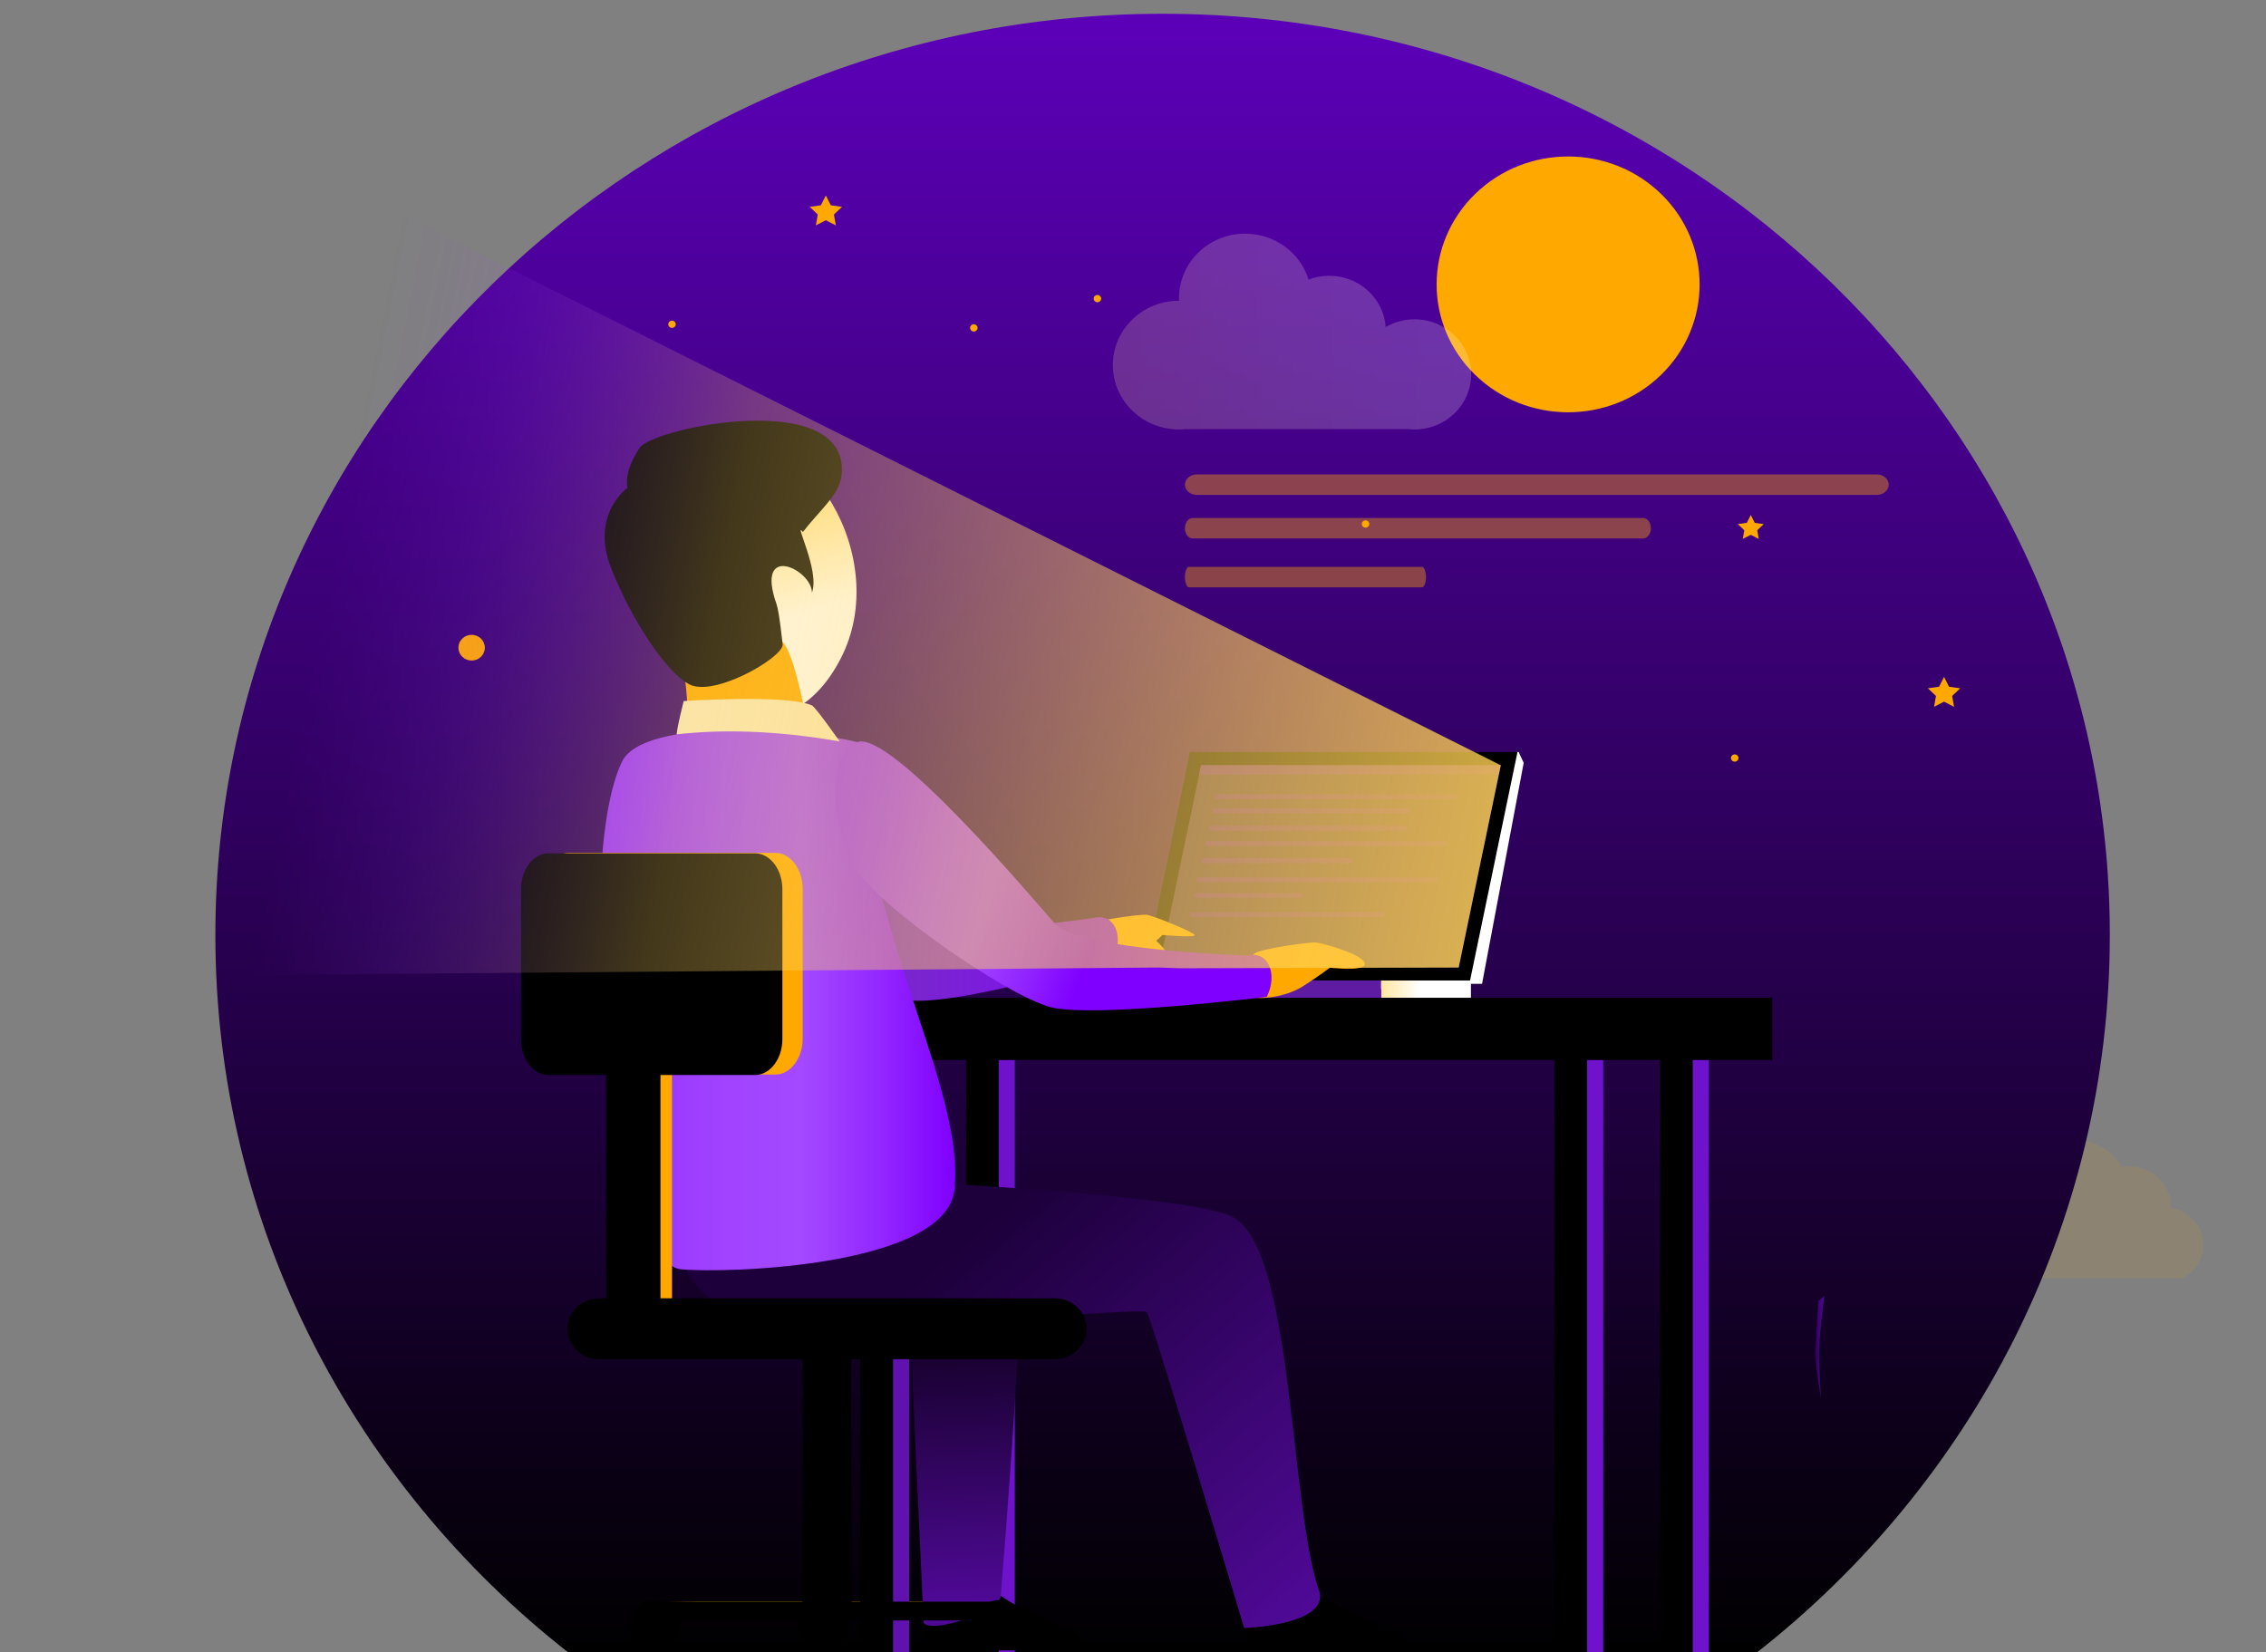 <svg width="702" height="512" viewBox="0 0 702 512" fill="none" xmlns="http://www.w3.org/2000/svg">
    <rect x="0" y="0" width="702" height="512" fill="#808080" stroke="none"/>
    <g clip-path="url(#clip0_4679_498)">
        <path opacity="0.1" d="M605.715 396.058H676.138C679.962 394.138 682.584 390.238 682.584 385.741C682.584 379.921 678.19 375.1 672.471 374.272C672.48 374.084 672.489 373.896 672.489 373.7C672.489 366.891 666.7 361.37 659.56 361.37C658.815 361.37 658.087 361.429 657.368 361.549C654.289 356.352 648.281 352.828 641.378 352.828C633.335 352.828 626.511 357.615 624.117 364.254C623.363 364.109 622.582 364.023 621.793 364.023C614.934 364.023 609.373 369.766 609.373 376.849C609.373 377.643 609.443 378.428 609.575 379.179C604.382 379.503 600.277 383.368 600.277 388.096C600.277 391.569 602.488 394.573 605.715 396.058Z" fill="#FEA800"/>
        <path d="M653.614 289.758C653.614 132.087 522.233 4.267 360.163 4.267C198.101 4.267 66.721 132.087 66.721 289.758C66.721 379.699 109.488 459.913 176.297 512.239H544.038C610.846 459.913 653.614 379.699 653.614 289.758Z" fill="url(#paint0_linear_4679_498)"/>
        <path opacity="0.4" d="M441.768 178.816C441.768 180.574 441.198 181.99 440.496 181.99H368.355C367.653 181.99 367.083 180.565 367.083 178.816C367.083 177.058 367.653 175.642 368.355 175.642H440.496C441.198 175.642 441.768 177.067 441.768 178.816Z" fill="#FEA800"/>
        <path opacity="0.4" d="M585.112 150.178C585.112 151.936 583.446 153.352 581.393 153.352H370.802C368.749 153.352 367.083 151.927 367.083 150.178C367.083 148.42 368.749 147.004 370.802 147.004H581.393C583.446 147.004 585.112 148.429 585.112 150.178ZM511.445 163.678C511.445 165.436 510.339 166.852 508.98 166.852H369.539C368.179 166.852 367.074 165.427 367.074 163.678C367.074 161.92 368.179 160.503 369.539 160.503H508.98C510.339 160.503 511.445 161.92 511.445 163.678Z" fill="#FEA800"/>
        <path fill-rule="evenodd" clip-rule="evenodd" d="M263.761 497.041V496.307H312.063L263.761 497.041ZM248.684 497.041L207.127 496.307H248.684V497.041Z" fill="#FEA800"/>
        <path d="M564.088 433.118C564.088 433.118 562.194 421.453 562.378 418.944C562.562 416.435 563.273 403.183 563.273 403.183L565.106 401.596C565.106 401.596 563.299 416.358 563.527 420.719C563.746 425.071 564.088 433.118 564.088 433.118Z" fill="url(#paint1_linear_4679_498)"/>
        <path fill-rule="evenodd" clip-rule="evenodd" d="M486.509 317.261H496.666V512.026H486.509V317.261Z" fill="#6F12CC"/>
        <path fill-rule="evenodd" clip-rule="evenodd" d="M481.519 317.261H491.675V512.026H481.519V317.261Z" fill="black"/>
        <path fill-rule="evenodd" clip-rule="evenodd" d="M519.286 317.261H529.399V512.026H519.286V317.261Z" fill="#6F12CC"/>
        <path fill-rule="evenodd" clip-rule="evenodd" d="M514.296 317.261H524.409V512.026H514.296V317.261Z" fill="black"/>
        <path fill-rule="evenodd" clip-rule="evenodd" d="M271.488 317.261H281.645V512.026H271.488V317.261Z" fill="#6012AE"/>
        <path fill-rule="evenodd" clip-rule="evenodd" d="M266.507 317.261H276.664V512.026H266.507V317.261Z" fill="black"/>
        <path fill-rule="evenodd" clip-rule="evenodd" d="M304.266 317.261H314.379V512.026H304.266V317.261Z" fill="#6F12CC"/>
        <path fill-rule="evenodd" clip-rule="evenodd" d="M299.283 317.261H309.396V512.026H299.283V317.261Z" fill="black"/>
        <path fill-rule="evenodd" clip-rule="evenodd" d="M229.353 309.18H549.011V328.474H229.353V309.18Z" fill="black"/>
        <path fill-rule="evenodd" clip-rule="evenodd" d="M372.092 239.761L470.467 233.02L472.037 236.373L459.135 304.853H454.6L357.365 310.656L372.092 239.761Z" fill="url(#paint2_linear_4679_498)"/>
        <path fill-rule="evenodd" clip-rule="evenodd" d="M368.653 233.02H470.116L455.389 303.957H353.918L368.653 233.02Z" fill="black"/>
        <path fill-rule="evenodd" clip-rule="evenodd" d="M427.84 303.829H455.688V309.171H427.84V303.829Z" fill="url(#paint3_linear_4679_498)"/>
        <path fill-rule="evenodd" clip-rule="evenodd" d="M334.043 303.829H427.84V309.171H334.043V303.829Z" fill="#5F1CA3"/>
        <path fill-rule="evenodd" clip-rule="evenodd" d="M372.091 237.133L359.058 299.802H451.898L464.932 237.133H372.091Z" fill="#402759"/>
        <path fill-rule="evenodd" clip-rule="evenodd" d="M389.178 309.18C392.318 309.555 398.94 308.583 403.65 305.621C408.316 302.652 412.017 299.836 412.017 299.836C412.017 299.836 422.183 301.124 422.832 298.863C423.113 295.842 409.658 292.267 407.79 292.053C405.869 291.84 390.099 293.999 388.485 295.569C386.871 297.131 389.178 309.18 389.178 309.18ZM336.613 300.57C339.753 300.954 346.375 299.981 351.042 297.011C355.708 294.042 360.155 289.715 360.155 289.715C360.155 289.715 370.311 290.645 370.092 289.715C369.829 288.828 357.102 283.648 355.181 283.443C353.304 283.23 337.49 285.397 335.876 286.968C334.263 288.521 336.613 300.57 336.613 300.57Z" fill="#FEA800"/>
        <path fill-rule="evenodd" clip-rule="evenodd" d="M355.05 288.615C356.049 289.843 362.417 294.468 361.198 296.243C359.979 298.069 357.058 298.829 353.874 296.585C350.69 294.34 348.691 291.704 349.559 290.816C350.436 289.929 355.05 288.615 355.05 288.615Z" fill="#FEA800"/>
        <path fill-rule="evenodd" clip-rule="evenodd" d="M219.546 227.507C209.872 231.322 212.179 249.472 216.582 262.494C220.941 275.516 266.138 306.253 279.522 309.649C292.907 313.003 344.814 297.225 344.814 297.225C348.34 290.227 345.296 282.803 338.884 284.416C338.884 284.416 288.285 292.13 280.698 283.614C274.593 276.779 229.791 223.48 219.546 227.507Z" fill="url(#paint4_linear_4679_498)"/>
        <path fill-rule="evenodd" clip-rule="evenodd" d="M260.516 203.93C244.693 234.923 212.179 224.58 204.513 194.944C196.839 165.342 194.839 139.776 221.511 135.279C250.491 130.398 276.383 172.928 260.516 203.93Z" fill="url(#paint5_linear_4679_498)"/>
        <path fill-rule="evenodd" clip-rule="evenodd" d="M211.004 204.612C214.012 213.811 213.091 238.49 213.091 238.49C213.091 238.49 255.894 250.615 254.587 245.018C249.359 222.327 246.702 202.487 241.904 198.332C237.94 194.935 228.177 206.344 211.004 204.612Z" fill="#FEA800"/>
        <path fill-rule="evenodd" clip-rule="evenodd" d="M298.214 483.968C298.214 483.968 307.406 494.78 319.308 499.618C331.21 504.457 336.569 506.53 334.649 509.5C332.728 512.469 317.475 511.07 305.967 511.454C294.504 511.838 286.75 512.683 286.355 509.124C285.961 505.609 287.794 486.059 287.794 486.059L298.214 483.968Z" fill="black"/>
        <path fill-rule="evenodd" clip-rule="evenodd" d="M281.479 399.838C281.917 411.964 286.145 502.903 286.145 502.903C289.1 506.223 308.642 499.405 310.011 494.788C310.011 494.788 318.396 393.557 315.124 393.088C311.905 392.67 281.479 399.838 281.479 399.838Z" fill="url(#paint6_linear_4679_498)"/>
        <path fill-rule="evenodd" clip-rule="evenodd" d="M398.642 484.395C398.642 484.395 407.842 495.206 419.692 500.088C431.594 504.926 436.953 506.957 435.032 509.969C433.111 512.939 417.859 511.497 406.395 511.881C394.888 512.265 387.134 513.109 386.739 509.594C386.345 506.035 388.178 486.485 388.178 486.485L398.642 484.395Z" fill="black"/>
        <path fill-rule="evenodd" clip-rule="evenodd" d="M218.064 363.238C216.67 372.693 201.891 387.499 219.897 402.295C237.895 417.092 353.795 404.582 355.278 406.579C356.76 408.533 385.441 504.473 385.441 504.473C385.441 504.473 410.254 503.714 408.956 493.832C399.378 468.096 400.957 385.928 381.564 376.934C362.198 367.949 218.064 363.238 218.064 363.238Z" fill="url(#paint7_linear_4679_498)"/>
        <path fill-rule="evenodd" clip-rule="evenodd" d="M265.568 229.965C248.964 225.681 199.338 222.225 192.69 236.032C177.253 268.092 189.541 391.279 211.03 393.31C224.844 394.624 293.415 392.585 295.722 368.375C298.739 336.529 268.444 290.475 265.568 229.965Z" fill="url(#paint8_linear_4679_498)"/>
        <path fill-rule="evenodd" clip-rule="evenodd" d="M191.365 330.488H208.188V411.733H191.365V330.488Z" fill="#FEA800"/>
        <path fill-rule="evenodd" clip-rule="evenodd" d="M187.787 329.83H204.61V411.076H187.787V329.83Z" fill="black"/>
        <path fill-rule="evenodd" clip-rule="evenodd" d="M265.568 229.965C255.894 233.779 258.157 251.972 262.56 264.994C266.963 277.973 312.16 308.71 325.544 312.107C338.929 315.46 392.449 308.89 392.449 308.89C395.94 301.892 392.932 294.468 386.476 296.081C386.476 296.081 334.263 294.596 326.676 286.071C320.624 279.236 275.769 225.937 265.568 229.965Z" fill="url(#paint9_linear_4679_498)"/>
        <path fill-rule="evenodd" clip-rule="evenodd" d="M248.745 164.83C245.649 161.016 254.104 176.956 251.534 183.654C251.578 176.486 233.711 167.834 240.597 187.298C241.43 189.67 242.465 199.817 242.465 199.817C242.289 203.998 220.309 216.627 213.056 211.763C206.478 208.034 196.058 193.024 189.392 176.188C182.682 159.352 194.444 151.125 194.444 151.125C194.444 151.125 192.83 146.842 198.145 138.786C202.285 132.429 264.006 119.834 260.691 147.558C259.989 153.293 253.806 158.259 248.745 164.83Z" fill="black"/>
        <path fill-rule="evenodd" clip-rule="evenodd" d="M176.192 264.277H240.211C244.842 264.277 248.666 269.278 248.666 275.388V321.86C248.666 327.97 244.842 332.971 240.211 332.971H176.192C171.525 332.971 167.71 327.97 167.71 321.86V275.388C167.71 269.278 171.525 264.277 176.192 264.277Z" fill="#FEA800"/>
        <path fill-rule="evenodd" clip-rule="evenodd" d="M169.902 264.414H233.922C238.553 264.414 242.377 269.414 242.377 275.524V321.997C242.377 328.107 238.553 333.107 233.922 333.107H169.902C165.236 333.107 161.421 328.107 161.421 321.997V275.524C161.412 269.414 165.236 264.414 169.902 264.414ZM248.683 415.275H263.761V498.091H248.683V415.275Z" fill="black"/>
        <path fill-rule="evenodd" clip-rule="evenodd" d="M202.435 496.307H311.967V502.118H202.435V496.307Z" fill="black"/>
        <path fill-rule="evenodd" clip-rule="evenodd" d="M309.66 511.36C314.107 511.36 317.676 507.878 317.676 503.603C317.676 499.277 314.107 495.804 309.66 495.804C305.257 495.804 301.687 499.277 301.687 503.603C301.678 507.887 305.257 511.36 309.66 511.36ZM255.253 511.189C259.7 511.189 263.27 507.708 263.27 503.432C263.27 499.106 259.691 495.633 255.253 495.633C250.85 495.633 247.28 499.106 247.28 503.432C247.272 507.708 250.85 511.189 255.253 511.189ZM202.785 511.36C207.188 511.36 210.802 507.878 210.802 503.603C210.802 499.277 207.188 495.804 202.785 495.804C198.382 495.804 194.769 499.277 194.769 503.603C194.769 507.887 198.382 511.36 202.785 511.36ZM185.506 402.295H326.895C332.254 402.295 336.613 406.536 336.613 411.708C336.613 416.922 332.254 421.163 326.895 421.163H185.506C180.191 421.163 175.832 416.922 175.832 411.708C175.832 406.536 180.191 402.295 185.506 402.295Z" fill="black"/>
        <path fill-rule="evenodd" clip-rule="evenodd" d="M209.618 227.575C209.837 224.862 211.811 217.224 211.811 217.224C211.811 217.224 243.886 215.1 251.517 218.581C252.71 219.127 260.121 229.751 260.121 229.751C239.896 226.184 222.59 226.014 209.618 227.575Z" fill="#FAE9BC"/>
        <path fill-rule="evenodd" clip-rule="evenodd" d="M372.092 237.133H464.932L464.345 239.94L371.478 240.111L372.092 237.133ZM451.425 246.895C451.425 247.322 451.074 247.663 450.636 247.663H377.231C376.793 247.663 376.442 247.322 376.442 246.895C376.442 246.468 376.793 246.127 377.231 246.127H450.636C451.074 246.127 451.425 246.468 451.425 246.895ZM437.006 251.255C437.006 251.682 436.716 252.023 436.357 252.023H376.179C375.819 252.023 375.53 251.682 375.53 251.255C375.53 250.829 375.819 250.487 376.179 250.487H436.357C436.716 250.487 437.006 250.837 437.006 251.255ZM436.111 256.649C436.111 257.075 435.822 257.417 435.462 257.417H375.284C374.925 257.417 374.635 257.075 374.635 256.649C374.635 256.222 374.925 255.881 375.284 255.881H435.462C435.822 255.881 436.111 256.222 436.111 256.649ZM448.434 261.367C448.434 261.794 448.083 262.135 447.645 262.135H374.161C373.723 262.135 373.372 261.794 373.372 261.367C373.372 260.941 373.723 260.599 374.161 260.599H447.645C448.083 260.599 448.434 260.949 448.434 261.367ZM445.715 272.606C445.715 273.033 445.364 273.374 444.926 273.374H371.442C371.004 273.374 370.653 273.033 370.653 272.606C370.653 272.179 371.004 271.838 371.442 271.838H444.926C445.356 271.838 445.715 272.179 445.715 272.606ZM419.113 266.701C419.113 267.127 418.894 267.469 418.622 267.469H372.881C372.609 267.469 372.39 267.127 372.39 266.701C372.39 266.274 372.609 265.933 372.881 265.933H418.622C418.894 265.933 419.113 266.274 419.113 266.701ZM403.825 277.504C403.825 277.931 403.667 278.272 403.474 278.272H370.451C370.258 278.272 370.101 277.931 370.101 277.504C370.101 277.077 370.258 276.736 370.451 276.736H403.465C403.667 276.736 403.825 277.077 403.825 277.504ZM429.033 283.426C429.033 283.853 428.752 284.194 428.401 284.194H369.285C368.934 284.194 368.653 283.853 368.653 283.426C368.653 282.999 368.943 282.658 369.285 282.658H428.401C428.743 282.658 429.033 282.999 429.033 283.426Z" fill="#571E91"/>
        <path d="M341.139 92.527C341.139 93.15 340.621 93.653 339.981 93.653C339.341 93.653 338.823 93.15 338.823 92.527C338.823 91.904 339.341 91.4 339.981 91.4C340.621 91.4 341.139 91.904 341.139 92.527ZM424.2 162.372C424.2 162.995 423.682 163.499 423.042 163.499C422.402 163.499 421.876 162.995 421.876 162.372C421.876 161.749 422.393 161.246 423.042 161.246C423.691 161.246 424.2 161.741 424.2 162.372ZM302.845 101.606C302.845 102.229 302.327 102.733 301.687 102.733C301.046 102.733 300.529 102.229 300.529 101.606C300.529 100.983 301.046 100.471 301.687 100.471C302.327 100.48 302.845 100.983 302.845 101.606ZM209.346 100.48C209.346 101.103 208.828 101.606 208.188 101.606C207.548 101.606 207.03 101.103 207.03 100.48C207.03 99.857 207.548 99.354 208.188 99.354C208.828 99.345 209.346 99.857 209.346 100.48ZM538.573 234.889C538.573 235.511 538.056 236.015 537.416 236.015C536.775 236.015 536.249 235.511 536.249 234.889C536.249 234.266 536.767 233.762 537.416 233.762C538.065 233.762 538.573 234.266 538.573 234.889ZM542.389 159.582L543.626 162.022L546.388 162.406L544.389 164.309L544.862 166.989L542.389 165.726L539.915 166.989L540.38 164.309L538.381 162.406L541.152 162.022L542.389 159.582ZM255.85 60.57L257.393 63.616L260.849 64.102L258.349 66.475L258.937 69.828L255.85 68.241L252.753 69.828L253.341 66.475L250.841 64.102L254.297 63.616L255.85 60.57ZM602.26 209.749L603.812 212.796L607.268 213.282L604.768 215.654L605.356 219.008L602.26 217.421L599.172 219.008L599.76 215.654L597.26 213.282L600.716 212.796L602.26 209.749Z" fill="#FEA800"/>
        <path d="M146.107 204.681C148.369 204.681 150.203 202.896 150.203 200.696C150.203 198.495 148.369 196.71 146.107 196.71C143.845 196.71 142.011 198.495 142.011 200.696C142.011 202.896 143.845 204.681 146.107 204.681Z" fill="#FEA800"/>
        <path d="M456.916 116.07C472.791 131.584 498.578 131.652 514.532 116.216C530.478 100.779 530.548 75.682 514.681 60.169C498.815 44.655 473.019 44.587 457.074 60.023C441.119 75.46 441.049 100.557 456.916 116.07Z" fill="#FEA800"/>
        <path d="M73.168 302.131L359.058 299.802L365.391 300.032L451.899 299.802L464.933 237.133L117.084 62.737" fill="url(#paint10_linear_4679_498)"/>
        <path opacity="0.2" d="M438.224 98.944C434.953 98.944 431.892 99.814 429.278 101.333C428.655 92.459 421.06 85.453 411.789 85.453C409.526 85.453 407.368 85.871 405.386 86.63C402.86 78.404 395.027 72.405 385.748 72.405C374.433 72.405 365.25 81.331 365.25 92.348C365.25 92.629 365.259 92.911 365.276 93.184H365.25C353.935 93.184 344.752 102.11 344.752 113.126C344.752 124.134 353.926 133.069 365.25 133.069C365.96 133.069 366.653 133.035 367.346 132.966H436.312C436.944 133.035 437.575 133.069 438.224 133.069C447.908 133.069 455.758 125.431 455.758 116.011C455.758 106.581 447.908 98.944 438.224 98.944Z" fill="url(#paint11_linear_4679_498)"/>
    </g>
    <defs>
        <linearGradient id="paint0_linear_4679_498" x1="360.167" y1="-1.14" x2="360.167" y2="512.775" gradientUnits="userSpaceOnUse">
            <stop stop-color="#5D00BB"/>
            <stop offset="1"/>
        </linearGradient>
        <linearGradient id="paint1_linear_4679_498" x1="562.359" y1="417.352" x2="565.099" y2="417.352" gradientUnits="userSpaceOnUse">
            <stop offset="0.041" stop-color="#300060"/>
            <stop offset="1" stop-color="#4F0996"/>
        </linearGradient>
        <linearGradient id="paint2_linear_4679_498" x1="357.363" y1="271.839" x2="472.035" y2="271.839" gradientUnits="userSpaceOnUse">
            <stop stop-color="#FFE6A1"/>
            <stop offset="0.433" stop-color="white"/>
        </linearGradient>
        <linearGradient id="paint3_linear_4679_498" x1="427.841" y1="306.505" x2="455.69" y2="306.505" gradientUnits="userSpaceOnUse">
            <stop stop-color="#FFE6A1"/>
            <stop offset="0.433" stop-color="white"/>
        </linearGradient>
        <linearGradient id="paint4_linear_4679_498" x1="212.781" y1="268.699" x2="346.299" y2="268.699" gradientUnits="userSpaceOnUse">
            <stop stop-color="#2A0153"/>
            <stop offset="0.23" stop-color="#6A13C2"/>
            <stop offset="0.348" stop-color="#6E18C5"/>
            <stop offset="0.493" stop-color="#7927CC"/>
            <stop offset="0.652" stop-color="#7B1FD8"/>
            <stop offset="0.822" stop-color="#7D12E9"/>
            <stop offset="0.998" stop-color="#7F00FF"/>
            <stop offset="1" stop-color="#7F00FF"/>
        </linearGradient>
        <linearGradient id="paint5_linear_4679_498" x1="228.216" y1="167.39" x2="250.766" y2="228.928" gradientUnits="userSpaceOnUse">
            <stop stop-color="#FFE6A1"/>
            <stop offset="0.433" stop-color="white"/>
        </linearGradient>
        <linearGradient id="paint6_linear_4679_498" x1="298.941" y1="405.231" x2="302.803" y2="496.537" gradientUnits="userSpaceOnUse">
            <stop offset="0.041" stop-color="#110022"/>
            <stop offset="1" stop-color="#4F0996"/>
        </linearGradient>
        <linearGradient id="paint7_linear_4679_498" x1="293.078" y1="380.79" x2="398.519" y2="504.34" gradientUnits="userSpaceOnUse">
            <stop offset="0.041" stop-color="#1D003B"/>
            <stop offset="1" stop-color="#4F0996"/>
        </linearGradient>
        <linearGradient id="paint8_linear_4679_498" x1="185.781" y1="309.897" x2="295.942" y2="309.897" gradientUnits="userSpaceOnUse">
            <stop stop-color="#9933FF"/>
            <stop offset="0.159" stop-color="#9B37FF"/>
            <stop offset="0.353" stop-color="#A143FF"/>
            <stop offset="0.568" stop-color="#A449FF"/>
            <stop offset="0.794" stop-color="#9226FF"/>
            <stop offset="1" stop-color="#7F00FF"/>
        </linearGradient>
        <linearGradient id="paint9_linear_4679_498" x1="263.108" y1="259.459" x2="389.782" y2="305.3" gradientUnits="userSpaceOnUse">
            <stop stop-color="#9933FF"/>
            <stop offset="0.097" stop-color="#9B37FF"/>
            <stop offset="0.216" stop-color="#A143FF"/>
            <stop offset="0.346" stop-color="#A449FF"/>
            <stop offset="0.484" stop-color="#9226FF"/>
            <stop offset="0.61" stop-color="#7F00FF"/>
        </linearGradient>
        <linearGradient id="paint10_linear_4679_498" x1="98.923" y1="183.155" x2="549.288" y2="273.135" gradientUnits="userSpaceOnUse">
            <stop offset="0.004" stop-color="#9933FF" stop-opacity="0"/>
            <stop offset="0.092" stop-color="#A851FF" stop-opacity="0.088"/>
            <stop offset="0.263" stop-color="#FFD666" stop-opacity="0.26"/>
            <stop offset="0.43" stop-color="#FFD45E" stop-opacity="0.428"/>
            <stop offset="0.591" stop-color="#FFD257" stop-opacity="0.589"/>
            <stop offset="0.743" stop-color="#FFD153" stop-opacity="0.742"/>
            <stop offset="0.883" stop-color="#FFD050" stop-opacity="0.883"/>
            <stop offset="1" stop-color="#FFD04F"/>
        </linearGradient>
        <linearGradient id="paint11_linear_4679_498" x1="344.755" y1="102.739" x2="455.76" y2="102.739" gradientUnits="userSpaceOnUse">
            <stop stop-color="#FFE6A1"/>
            <stop offset="0.089" stop-color="#FFE9AC"/>
            <stop offset="0.499" stop-color="#FFF5D9"/>
            <stop offset="0.816" stop-color="#FFFCF5"/>
            <stop offset="1" stop-color="white"/>
        </linearGradient>
        <clipPath id="clip0_4679_498">
            <rect width="701.679" height="512" fill="white"/>
        </clipPath>
    </defs>
</svg>
